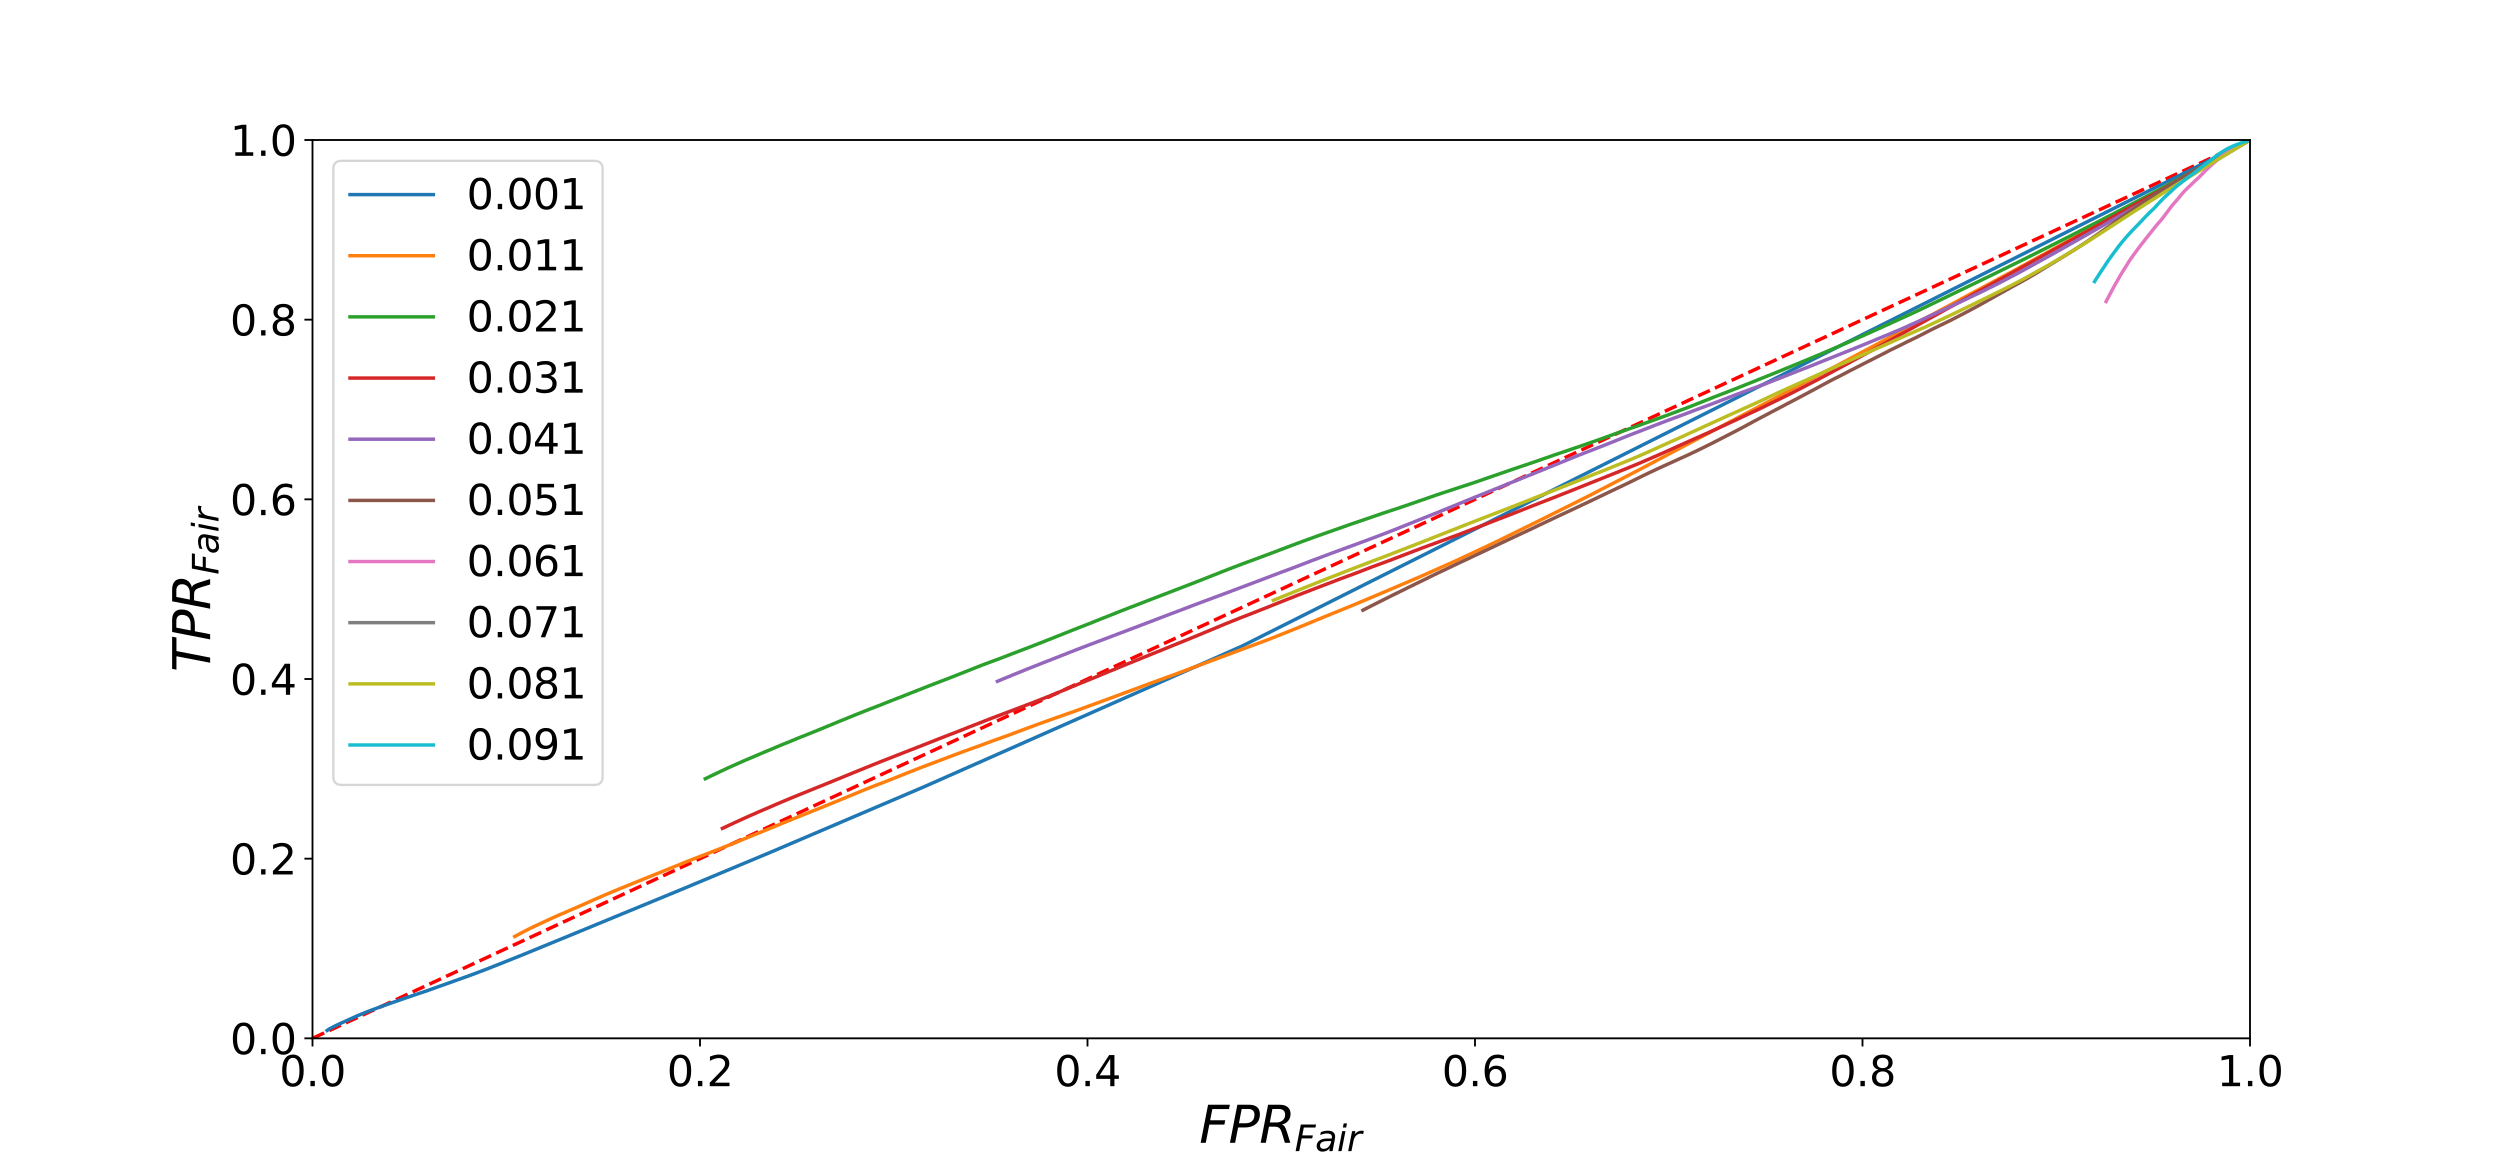 <?xml version="1.0" encoding="utf-8" standalone="no"?>
<!DOCTYPE svg PUBLIC "-//W3C//DTD SVG 1.1//EN"
  "http://www.w3.org/Graphics/SVG/1.1/DTD/svg11.dtd">
<svg height="504pt" version="1.1" viewBox="0 0 1080 504" width="1080pt" xmlns="http://www.w3.org/2000/svg" xmlns:xlink="http://www.w3.org/1999/xlink">
 <defs>
  <style type="text/css">*{stroke-linecap:butt;stroke-linejoin:round;}</style>
 </defs>
 <g id="figure_1">
  <g id="patch_1">
   <path d="M 0 504 
L 1080 504 
L 1080 0 
L 0 0 
z
" style="fill:#ffffff;"/>
  </g>
  <g id="axes_1">
   <g id="patch_2">
    <path d="M 135 448.56 
L 972 448.56 
L 972 60.48 
L 135 60.48 
z
" style="fill:#ffffff;"/>
   </g>
   <g id="matplotlib.axis_1">
    <g id="xtick_1">
     <g id="line2d_1">
      <defs>
       <path d="M 0 0 
L 0 3.5 
" id="m3195e9aef9" style="stroke:#000000;stroke-width:0.8;"/>
      </defs>
      <g>
       <use style="stroke:#000000;stroke-width:0.8;" x="135" xlink:href="#m3195e9aef9" y="448.56"/>
      </g>
     </g>
     <g id="text_1">
      <!-- 0.0 -->
      <g transform="translate(120.687 469.237)scale(0.18 -0.18)">
       <defs>
        <path d="M 2034 4250 
Q 1547 4250 1301 3770 
Q 1056 3291 1056 2328 
Q 1056 1369 1301 889 
Q 1547 409 2034 409 
Q 2525 409 2770 889 
Q 3016 1369 3016 2328 
Q 3016 3291 2770 3770 
Q 2525 4250 2034 4250 
z
M 2034 4750 
Q 2819 4750 3233 4129 
Q 3647 3509 3647 2328 
Q 3647 1150 3233 529 
Q 2819 -91 2034 -91 
Q 1250 -91 836 529 
Q 422 1150 422 2328 
Q 422 3509 836 4129 
Q 1250 4750 2034 4750 
z
" id="DejaVuSans-30" transform="scale(0.016)"/>
        <path d="M 684 794 
L 1344 794 
L 1344 0 
L 684 0 
L 684 794 
z
" id="DejaVuSans-2e" transform="scale(0.016)"/>
       </defs>
       <use xlink:href="#DejaVuSans-30"/>
       <use x="63.623" xlink:href="#DejaVuSans-2e"/>
       <use x="95.41" xlink:href="#DejaVuSans-30"/>
      </g>
     </g>
    </g>
    <g id="xtick_2">
     <g id="line2d_2">
      <g>
       <use style="stroke:#000000;stroke-width:0.8;" x="302.4" xlink:href="#m3195e9aef9" y="448.56"/>
      </g>
     </g>
     <g id="text_2">
      <!-- 0.2 -->
      <g transform="translate(288.087 469.237)scale(0.18 -0.18)">
       <defs>
        <path d="M 1228 531 
L 3431 531 
L 3431 0 
L 469 0 
L 469 531 
Q 828 903 1448 1529 
Q 2069 2156 2228 2338 
Q 2531 2678 2651 2914 
Q 2772 3150 2772 3378 
Q 2772 3750 2511 3984 
Q 2250 4219 1831 4219 
Q 1534 4219 1204 4116 
Q 875 4013 500 3803 
L 500 4441 
Q 881 4594 1212 4672 
Q 1544 4750 1819 4750 
Q 2544 4750 2975 4387 
Q 3406 4025 3406 3419 
Q 3406 3131 3298 2873 
Q 3191 2616 2906 2266 
Q 2828 2175 2409 1742 
Q 1991 1309 1228 531 
z
" id="DejaVuSans-32" transform="scale(0.016)"/>
       </defs>
       <use xlink:href="#DejaVuSans-30"/>
       <use x="63.623" xlink:href="#DejaVuSans-2e"/>
       <use x="95.41" xlink:href="#DejaVuSans-32"/>
      </g>
     </g>
    </g>
    <g id="xtick_3">
     <g id="line2d_3">
      <g>
       <use style="stroke:#000000;stroke-width:0.8;" x="469.8" xlink:href="#m3195e9aef9" y="448.56"/>
      </g>
     </g>
     <g id="text_3">
      <!-- 0.4 -->
      <g transform="translate(455.487 469.237)scale(0.18 -0.18)">
       <defs>
        <path d="M 2419 4116 
L 825 1625 
L 2419 1625 
L 2419 4116 
z
M 2253 4666 
L 3047 4666 
L 3047 1625 
L 3713 1625 
L 3713 1100 
L 3047 1100 
L 3047 0 
L 2419 0 
L 2419 1100 
L 313 1100 
L 313 1709 
L 2253 4666 
z
" id="DejaVuSans-34" transform="scale(0.016)"/>
       </defs>
       <use xlink:href="#DejaVuSans-30"/>
       <use x="63.623" xlink:href="#DejaVuSans-2e"/>
       <use x="95.41" xlink:href="#DejaVuSans-34"/>
      </g>
     </g>
    </g>
    <g id="xtick_4">
     <g id="line2d_4">
      <g>
       <use style="stroke:#000000;stroke-width:0.8;" x="637.2" xlink:href="#m3195e9aef9" y="448.56"/>
      </g>
     </g>
     <g id="text_4">
      <!-- 0.6 -->
      <g transform="translate(622.887 469.237)scale(0.18 -0.18)">
       <defs>
        <path d="M 2113 2584 
Q 1688 2584 1439 2293 
Q 1191 2003 1191 1497 
Q 1191 994 1439 701 
Q 1688 409 2113 409 
Q 2538 409 2786 701 
Q 3034 994 3034 1497 
Q 3034 2003 2786 2293 
Q 2538 2584 2113 2584 
z
M 3366 4563 
L 3366 3988 
Q 3128 4100 2886 4159 
Q 2644 4219 2406 4219 
Q 1781 4219 1451 3797 
Q 1122 3375 1075 2522 
Q 1259 2794 1537 2939 
Q 1816 3084 2150 3084 
Q 2853 3084 3261 2657 
Q 3669 2231 3669 1497 
Q 3669 778 3244 343 
Q 2819 -91 2113 -91 
Q 1303 -91 875 529 
Q 447 1150 447 2328 
Q 447 3434 972 4092 
Q 1497 4750 2381 4750 
Q 2619 4750 2861 4703 
Q 3103 4656 3366 4563 
z
" id="DejaVuSans-36" transform="scale(0.016)"/>
       </defs>
       <use xlink:href="#DejaVuSans-30"/>
       <use x="63.623" xlink:href="#DejaVuSans-2e"/>
       <use x="95.41" xlink:href="#DejaVuSans-36"/>
      </g>
     </g>
    </g>
    <g id="xtick_5">
     <g id="line2d_5">
      <g>
       <use style="stroke:#000000;stroke-width:0.8;" x="804.6" xlink:href="#m3195e9aef9" y="448.56"/>
      </g>
     </g>
     <g id="text_5">
      <!-- 0.8 -->
      <g transform="translate(790.287 469.237)scale(0.18 -0.18)">
       <defs>
        <path d="M 2034 2216 
Q 1584 2216 1326 1975 
Q 1069 1734 1069 1313 
Q 1069 891 1326 650 
Q 1584 409 2034 409 
Q 2484 409 2743 651 
Q 3003 894 3003 1313 
Q 3003 1734 2745 1975 
Q 2488 2216 2034 2216 
z
M 1403 2484 
Q 997 2584 770 2862 
Q 544 3141 544 3541 
Q 544 4100 942 4425 
Q 1341 4750 2034 4750 
Q 2731 4750 3128 4425 
Q 3525 4100 3525 3541 
Q 3525 3141 3298 2862 
Q 3072 2584 2669 2484 
Q 3125 2378 3379 2068 
Q 3634 1759 3634 1313 
Q 3634 634 3220 271 
Q 2806 -91 2034 -91 
Q 1263 -91 848 271 
Q 434 634 434 1313 
Q 434 1759 690 2068 
Q 947 2378 1403 2484 
z
M 1172 3481 
Q 1172 3119 1398 2916 
Q 1625 2713 2034 2713 
Q 2441 2713 2670 2916 
Q 2900 3119 2900 3481 
Q 2900 3844 2670 4047 
Q 2441 4250 2034 4250 
Q 1625 4250 1398 4047 
Q 1172 3844 1172 3481 
z
" id="DejaVuSans-38" transform="scale(0.016)"/>
       </defs>
       <use xlink:href="#DejaVuSans-30"/>
       <use x="63.623" xlink:href="#DejaVuSans-2e"/>
       <use x="95.41" xlink:href="#DejaVuSans-38"/>
      </g>
     </g>
    </g>
    <g id="xtick_6">
     <g id="line2d_6">
      <g>
       <use style="stroke:#000000;stroke-width:0.8;" x="972" xlink:href="#m3195e9aef9" y="448.56"/>
      </g>
     </g>
     <g id="text_6">
      <!-- 1.0 -->
      <g transform="translate(957.687 469.237)scale(0.18 -0.18)">
       <defs>
        <path d="M 794 531 
L 1825 531 
L 1825 4091 
L 703 3866 
L 703 4441 
L 1819 4666 
L 2450 4666 
L 2450 531 
L 3481 531 
L 3481 0 
L 794 0 
L 794 531 
z
" id="DejaVuSans-31" transform="scale(0.016)"/>
       </defs>
       <use xlink:href="#DejaVuSans-31"/>
       <use x="63.623" xlink:href="#DejaVuSans-2e"/>
       <use x="95.41" xlink:href="#DejaVuSans-30"/>
      </g>
     </g>
    </g>
    <g id="text_7">
     <!-- $FPR_{Fair}$ -->
     <g transform="translate(518.08 493.697)scale(0.22 -0.22)">
      <defs>
       <path d="M 1081 4666 
L 3756 4666 
L 3653 4134 
L 1606 4134 
L 1338 2759 
L 3188 2759 
L 3084 2228 
L 1234 2228 
L 800 0 
L 172 0 
L 1081 4666 
z
" id="DejaVuSans-Oblique-46" transform="scale(0.016)"/>
       <path d="M 1081 4666 
L 2541 4666 
Q 3178 4666 3512 4369 
Q 3847 4072 3847 3500 
Q 3847 2731 3353 2303 
Q 2859 1875 1966 1875 
L 1172 1875 
L 806 0 
L 172 0 
L 1081 4666 
z
M 1613 4147 
L 1275 2394 
L 2069 2394 
Q 2606 2394 2893 2669 
Q 3181 2944 3181 3456 
Q 3181 3784 2986 3965 
Q 2791 4147 2438 4147 
L 1613 4147 
z
" id="DejaVuSans-Oblique-50" transform="scale(0.016)"/>
       <path d="M 1613 4147 
L 1294 2491 
L 2106 2491 
Q 2584 2491 2879 2755 
Q 3175 3019 3175 3444 
Q 3175 3784 2976 3965 
Q 2778 4147 2406 4147 
L 1613 4147 
z
M 2772 2241 
Q 2972 2194 3105 2009 
Q 3238 1825 3413 1275 
L 3809 0 
L 3144 0 
L 2778 1197 
Q 2638 1659 2453 1815 
Q 2269 1972 1888 1972 
L 1191 1972 
L 806 0 
L 172 0 
L 1081 4666 
L 2503 4666 
Q 3150 4666 3495 4373 
Q 3841 4081 3841 3531 
Q 3841 3044 3547 2687 
Q 3253 2331 2772 2241 
z
" id="DejaVuSans-Oblique-52" transform="scale(0.016)"/>
       <path d="M 3438 1997 
L 3047 0 
L 2472 0 
L 2578 531 
Q 2325 219 2001 64 
Q 1678 -91 1281 -91 
Q 834 -91 548 182 
Q 263 456 263 884 
Q 263 1497 752 1853 
Q 1241 2209 2100 2209 
L 2900 2209 
L 2931 2363 
Q 2938 2388 2941 2417 
Q 2944 2447 2944 2509 
Q 2944 2788 2717 2942 
Q 2491 3097 2081 3097 
Q 1800 3097 1504 3025 
Q 1209 2953 897 2809 
L 997 3341 
Q 1322 3463 1633 3523 
Q 1944 3584 2234 3584 
Q 2853 3584 3176 3315 
Q 3500 3047 3500 2534 
Q 3500 2431 3484 2292 
Q 3469 2153 3438 1997 
z
M 2816 1759 
L 2241 1759 
Q 1534 1759 1195 1570 
Q 856 1381 856 984 
Q 856 709 1029 553 
Q 1203 397 1509 397 
Q 1978 397 2328 733 
Q 2678 1069 2791 1631 
L 2816 1759 
z
" id="DejaVuSans-Oblique-61" transform="scale(0.016)"/>
       <path d="M 1172 4863 
L 1747 4863 
L 1606 4134 
L 1031 4134 
L 1172 4863 
z
M 909 3500 
L 1484 3500 
L 800 0 
L 225 0 
L 909 3500 
z
" id="DejaVuSans-Oblique-69" transform="scale(0.016)"/>
       <path d="M 2853 2969 
Q 2766 3016 2653 3041 
Q 2541 3066 2413 3066 
Q 1953 3066 1609 2717 
Q 1266 2369 1153 1784 
L 800 0 
L 225 0 
L 909 3500 
L 1484 3500 
L 1375 2956 
Q 1603 3259 1920 3421 
Q 2238 3584 2597 3584 
Q 2691 3584 2781 3573 
Q 2872 3563 2963 3538 
L 2853 2969 
z
" id="DejaVuSans-Oblique-72" transform="scale(0.016)"/>
      </defs>
      <use transform="translate(0 0.094)" xlink:href="#DejaVuSans-Oblique-46"/>
      <use transform="translate(57.52 0.094)" xlink:href="#DejaVuSans-Oblique-50"/>
      <use transform="translate(117.822 0.094)" xlink:href="#DejaVuSans-Oblique-52"/>
      <use transform="translate(187.305 -16.312)scale(0.7)" xlink:href="#DejaVuSans-Oblique-46"/>
      <use transform="translate(227.568 -16.312)scale(0.7)" xlink:href="#DejaVuSans-Oblique-61"/>
      <use transform="translate(270.464 -16.312)scale(0.7)" xlink:href="#DejaVuSans-Oblique-69"/>
      <use transform="translate(289.912 -16.312)scale(0.7)" xlink:href="#DejaVuSans-Oblique-72"/>
     </g>
    </g>
   </g>
   <g id="matplotlib.axis_2">
    <g id="ytick_1">
     <g id="line2d_7">
      <defs>
       <path d="M 0 0 
L -3.5 0 
" id="m94375addf7" style="stroke:#000000;stroke-width:0.8;"/>
      </defs>
      <g>
       <use style="stroke:#000000;stroke-width:0.8;" x="135" xlink:href="#m94375addf7" y="448.56"/>
      </g>
     </g>
     <g id="text_8">
      <!-- 0.0 -->
      <g transform="translate(99.374 455.399)scale(0.18 -0.18)">
       <use xlink:href="#DejaVuSans-30"/>
       <use x="63.623" xlink:href="#DejaVuSans-2e"/>
       <use x="95.41" xlink:href="#DejaVuSans-30"/>
      </g>
     </g>
    </g>
    <g id="ytick_2">
     <g id="line2d_8">
      <g>
       <use style="stroke:#000000;stroke-width:0.8;" x="135" xlink:href="#m94375addf7" y="370.944"/>
      </g>
     </g>
     <g id="text_9">
      <!-- 0.2 -->
      <g transform="translate(99.374 377.783)scale(0.18 -0.18)">
       <use xlink:href="#DejaVuSans-30"/>
       <use x="63.623" xlink:href="#DejaVuSans-2e"/>
       <use x="95.41" xlink:href="#DejaVuSans-32"/>
      </g>
     </g>
    </g>
    <g id="ytick_3">
     <g id="line2d_9">
      <g>
       <use style="stroke:#000000;stroke-width:0.8;" x="135" xlink:href="#m94375addf7" y="293.328"/>
      </g>
     </g>
     <g id="text_10">
      <!-- 0.4 -->
      <g transform="translate(99.374 300.167)scale(0.18 -0.18)">
       <use xlink:href="#DejaVuSans-30"/>
       <use x="63.623" xlink:href="#DejaVuSans-2e"/>
       <use x="95.41" xlink:href="#DejaVuSans-34"/>
      </g>
     </g>
    </g>
    <g id="ytick_4">
     <g id="line2d_10">
      <g>
       <use style="stroke:#000000;stroke-width:0.8;" x="135" xlink:href="#m94375addf7" y="215.712"/>
      </g>
     </g>
     <g id="text_11">
      <!-- 0.6 -->
      <g transform="translate(99.374 222.551)scale(0.18 -0.18)">
       <use xlink:href="#DejaVuSans-30"/>
       <use x="63.623" xlink:href="#DejaVuSans-2e"/>
       <use x="95.41" xlink:href="#DejaVuSans-36"/>
      </g>
     </g>
    </g>
    <g id="ytick_5">
     <g id="line2d_11">
      <g>
       <use style="stroke:#000000;stroke-width:0.8;" x="135" xlink:href="#m94375addf7" y="138.096"/>
      </g>
     </g>
     <g id="text_12">
      <!-- 0.8 -->
      <g transform="translate(99.374 144.935)scale(0.18 -0.18)">
       <use xlink:href="#DejaVuSans-30"/>
       <use x="63.623" xlink:href="#DejaVuSans-2e"/>
       <use x="95.41" xlink:href="#DejaVuSans-38"/>
      </g>
     </g>
    </g>
    <g id="ytick_6">
     <g id="line2d_12">
      <g>
       <use style="stroke:#000000;stroke-width:0.8;" x="135" xlink:href="#m94375addf7" y="60.48"/>
      </g>
     </g>
     <g id="text_13">
      <!-- 1.0 -->
      <g transform="translate(99.374 67.319)scale(0.18 -0.18)">
       <use xlink:href="#DejaVuSans-31"/>
       <use x="63.623" xlink:href="#DejaVuSans-2e"/>
       <use x="95.41" xlink:href="#DejaVuSans-30"/>
      </g>
     </g>
    </g>
    <g id="text_14">
     <!-- $TPR_{Fair}$ -->
     <g transform="translate(90.799 290.27)rotate(-90)scale(0.22 -0.22)">
      <defs>
       <path d="M 378 4666 
L 4325 4666 
L 4225 4134 
L 2559 4134 
L 1759 0 
L 1125 0 
L 1925 4134 
L 275 4134 
L 378 4666 
z
" id="DejaVuSans-Oblique-54" transform="scale(0.016)"/>
      </defs>
      <use transform="translate(0 0.094)" xlink:href="#DejaVuSans-Oblique-54"/>
      <use transform="translate(61.084 0.094)" xlink:href="#DejaVuSans-Oblique-50"/>
      <use transform="translate(121.387 0.094)" xlink:href="#DejaVuSans-Oblique-52"/>
      <use transform="translate(190.869 -16.312)scale(0.7)" xlink:href="#DejaVuSans-Oblique-46"/>
      <use transform="translate(231.133 -16.312)scale(0.7)" xlink:href="#DejaVuSans-Oblique-61"/>
      <use transform="translate(274.028 -16.312)scale(0.7)" xlink:href="#DejaVuSans-Oblique-69"/>
      <use transform="translate(293.477 -16.312)scale(0.7)" xlink:href="#DejaVuSans-Oblique-72"/>
     </g>
    </g>
   </g>
   <g id="line2d_13">
    <path clip-path="url(#pc66443a816)" d="M 135 448.56 
L 972 60.48 
" style="fill:none;stroke:#ff0000;stroke-dasharray:5.55,2.4;stroke-dashoffset:0;stroke-width:1.5;"/>
   </g>
   <g id="line2d_14">
    <path clip-path="url(#pc66443a816)" d="M 972 60.48 
L 536.486 279.143 
L 399.396 339.793 
L 333.134 368.06 
L 293.891 384.451 
L 268.269 395.004 
L 250.161 402.47 
L 236.633 408.019 
L 226.191 412.303 
L 217.784 415.67 
L 210.852 418.406 
L 205.161 420.587 
L 200.264 422.366 
L 196.013 423.886 
L 192.317 425.207 
L 189.042 426.353 
L 186.147 427.408 
L 183.553 428.321 
L 181.144 429.124 
L 178.958 429.855 
L 177.007 430.533 
L 175.182 431.143 
L 173.528 431.715 
L 171.987 432.258 
L 170.528 432.768 
L 169.173 433.237 
L 167.922 433.692 
L 166.702 434.104 
L 165.578 434.501 
L 164.527 434.888 
L 163.535 435.255 
L 162.609 435.589 
L 161.739 435.919 
L 160.906 436.218 
L 160.098 436.515 
L 159.343 436.815 
L 158.602 437.097 
L 157.912 437.376 
L 157.256 437.648 
L 156.645 437.895 
L 156.045 438.13 
L 155.457 438.371 
L 154.911 438.608 
L 154.384 438.839 
L 153.886 439.055 
L 153.414 439.263 
L 152.956 439.467 
L 152.52 439.661 
L 152.081 439.855 
L 151.669 440.037 
L 151.274 440.217 
L 150.891 440.389 
L 150.531 440.556 
L 150.169 440.717 
L 149.827 440.88 
L 149.498 441.032 
L 149.168 441.18 
L 148.865 441.325 
L 148.574 441.454 
L 148.299 441.579 
L 148.027 441.7 
L 147.758 441.815 
L 147.496 441.931 
L 147.235 442.048 
L 146.998 442.16 
L 146.772 442.267 
L 146.542 442.378 
L 146.318 442.481 
L 146.105 442.579 
L 145.89 442.677 
L 145.69 442.772 
L 145.482 442.865 
L 145.294 442.956 
L 145.106 443.045 
L 144.924 443.134 
L 144.748 443.226 
L 144.575 443.312 
L 144.4 443.401 
L 144.237 443.48 
L 144.074 443.57 
L 143.92 443.648 
L 143.769 443.728 
L 143.609 443.803 
L 143.464 443.884 
L 143.321 443.958 
L 143.178 444.028 
L 143.033 444.105 
L 142.883 444.176 
L 142.745 444.245 
L 142.609 444.316 
L 142.478 444.395 
L 142.345 444.469 
L 142.214 444.541 
L 142.099 444.612 
L 141.979 444.689 
L 141.864 444.763 
L 141.755 444.838 
L 141.638 444.91 
L 141.536 444.991 
L 141.43 445.064 
L 141.316 445.143 
" style="fill:none;stroke:#1f77b4;stroke-linecap:square;stroke-width:1.5;"/>
   </g>
   <g id="line2d_15">
    <path clip-path="url(#pc66443a816)" d="M 972 60.48 
L 917.778 90.75 
L 870.041 116.878 
L 828.693 139.157 
L 792.585 158.436 
L 760.792 175.158 
L 732.748 189.913 
L 707.656 203.186 
L 685.354 214.733 
L 664.81 224.984 
L 645.925 234.272 
L 628.88 242.28 
L 613.163 249.279 
L 598.372 255.587 
L 584.615 261.382 
L 571.618 266.674 
L 559.422 271.704 
L 547.817 276.322 
L 536.7 280.459 
L 526.187 284.368 
L 516.189 288.099 
L 506.659 291.658 
L 497.437 295.006 
L 488.811 298.221 
L 480.227 301.402 
L 472.071 304.394 
L 464.228 307.272 
L 456.555 309.952 
L 449.15 312.601 
L 442.06 315.219 
L 435.263 317.767 
L 428.697 320.107 
L 422.423 322.44 
L 416.216 324.649 
L 410.314 326.877 
L 404.552 329.057 
L 398.89 331.186 
L 393.435 333.323 
L 388.174 335.423 
L 383.211 337.403 
L 378.217 339.311 
L 373.325 341.247 
L 368.668 343.179 
L 364.109 345.067 
L 359.696 346.882 
L 355.355 348.639 
L 351.152 350.335 
L 347.053 351.974 
L 343.104 353.572 
L 339.231 355.153 
L 335.498 356.68 
L 331.821 358.187 
L 328.297 359.639 
L 324.81 361.05 
L 321.428 362.444 
L 318.111 363.811 
L 314.848 365.121 
L 311.678 366.406 
L 308.541 367.624 
L 305.525 368.775 
L 302.594 369.92 
L 299.712 371.04 
L 296.886 372.129 
L 294.142 373.248 
L 291.444 374.336 
L 288.805 375.408 
L 286.261 376.448 
L 283.749 377.464 
L 281.263 378.456 
L 278.857 379.438 
L 276.452 380.41 
L 274.109 381.355 
L 271.792 382.293 
L 269.543 383.208 
L 267.355 384.11 
L 265.214 384.99 
L 263.105 385.876 
L 261.037 386.751 
L 259.037 387.623 
L 257.019 388.501 
L 255.049 389.378 
L 253.159 390.225 
L 251.274 391.054 
L 249.433 391.877 
L 247.624 392.653 
L 245.862 393.401 
L 244.098 394.176 
L 242.326 394.93 
L 240.639 395.669 
L 239.005 396.422 
L 237.364 397.159 
L 235.748 397.904 
L 234.195 398.634 
L 232.662 399.338 
L 231.121 400.067 
L 229.594 400.799 
L 228.079 401.536 
L 226.596 402.308 
L 225.151 403.06 
L 223.759 403.816 
L 222.343 404.565 
" style="fill:none;stroke:#ff7f0e;stroke-linecap:square;stroke-width:1.5;"/>
   </g>
   <g id="line2d_16">
    <path clip-path="url(#pc66443a816)" d="M 972 60.48 
L 950.598 72.245 
L 930.214 83.258 
L 911.04 93.36 
L 892.611 102.823 
L 875.345 111.505 
L 858.916 119.569 
L 843.174 127.167 
L 828.402 134.301 
L 814.117 140.835 
L 800.587 146.908 
L 787.621 152.503 
L 775.192 157.687 
L 763.236 162.552 
L 751.761 167.151 
L 740.6 171.475 
L 729.939 175.722 
L 719.551 179.623 
L 709.347 183.29 
L 699.504 186.773 
L 689.975 190.2 
L 680.679 193.434 
L 671.556 196.529 
L 662.757 199.593 
L 653.889 202.588 
L 645.375 205.518 
L 637.028 208.414 
L 628.78 211.114 
L 620.731 213.771 
L 612.901 216.489 
L 605.239 219.128 
L 597.757 221.599 
L 590.504 224.088 
L 583.325 226.543 
L 576.346 229 
L 569.402 231.445 
L 562.562 233.935 
L 555.856 236.453 
L 549.301 238.935 
L 543.034 241.28 
L 536.695 243.613 
L 530.513 245.978 
L 524.505 248.349 
L 518.565 250.702 
L 512.85 252.932 
L 507.121 255.124 
L 501.527 257.28 
L 496.045 259.396 
L 490.738 261.442 
L 485.439 263.481 
L 480.315 265.525 
L 475.244 267.522 
L 470.319 269.509 
L 465.406 271.413 
L 460.557 273.334 
L 455.821 275.228 
L 451.174 277.066 
L 446.588 278.862 
L 442.045 280.604 
L 437.647 282.284 
L 433.326 283.95 
L 429.029 285.561 
L 424.766 287.134 
L 420.623 288.767 
L 416.538 290.392 
L 412.52 291.977 
L 408.592 293.51 
L 404.706 294.985 
L 400.88 296.472 
L 397.152 297.948 
L 393.465 299.393 
L 389.812 300.839 
L 386.179 302.244 
L 382.644 303.644 
L 379.214 304.999 
L 375.798 306.317 
L 372.429 307.646 
L 369.121 308.97 
L 365.92 310.272 
L 362.678 311.594 
L 359.52 312.899 
L 356.444 314.161 
L 353.384 315.426 
L 350.379 316.648 
L 347.384 317.839 
L 344.437 319.012 
L 341.534 320.226 
L 338.648 321.39 
L 335.844 322.537 
L 333.082 323.722 
L 330.347 324.85 
L 327.626 326.014 
L 324.994 327.148 
L 322.37 328.238 
L 319.736 329.403 
L 317.152 330.554 
L 314.581 331.697 
L 312.054 332.892 
L 309.567 334.052 
L 307.12 335.229 
L 304.674 336.416 
" style="fill:none;stroke:#2ca02c;stroke-linecap:square;stroke-width:1.5;"/>
   </g>
   <g id="line2d_17">
    <path clip-path="url(#pc66443a816)" d="M 972 60.48 
L 946.58 74.886 
L 922.77 88.143 
L 900.805 100.394 
L 880.425 111.648 
L 861.683 122.007 
L 844.313 131.632 
L 828.077 140.611 
L 813.085 148.944 
L 798.897 156.685 
L 785.431 163.906 
L 772.843 170.411 
L 760.89 176.257 
L 749.408 181.65 
L 738.409 186.721 
L 727.772 191.455 
L 717.57 196.049 
L 707.675 200.34 
L 698.006 204.274 
L 688.651 208.015 
L 679.624 211.629 
L 670.821 215.109 
L 662.24 218.446 
L 653.998 221.718 
L 645.737 224.91 
L 637.726 227.999 
L 629.835 231.044 
L 622.05 233.908 
L 614.42 236.707 
L 607.033 239.538 
L 599.81 242.301 
L 592.8 244.879 
L 585.981 247.5 
L 579.196 250.007 
L 572.631 252.522 
L 566.098 255.021 
L 559.653 257.511 
L 553.338 260.022 
L 547.169 262.479 
L 541.232 264.826 
L 535.267 267.141 
L 529.42 269.492 
L 523.731 271.86 
L 518.137 274.182 
L 512.659 276.436 
L 507.219 278.631 
L 501.913 280.796 
L 496.693 282.909 
L 491.606 284.985 
L 486.573 287.03 
L 481.714 289.035 
L 476.883 291.016 
L 472.216 292.951 
L 467.536 294.854 
L 462.936 296.752 
L 458.406 298.629 
L 453.981 300.442 
L 449.605 302.18 
L 445.253 303.871 
L 441.02 305.48 
L 436.886 307.063 
L 432.802 308.605 
L 428.745 310.137 
L 424.759 311.695 
L 420.833 313.222 
L 417.001 314.729 
L 413.247 316.217 
L 409.491 317.663 
L 405.797 319.101 
L 402.189 320.53 
L 398.638 321.921 
L 395.1 323.312 
L 391.576 324.685 
L 388.142 326.034 
L 384.788 327.352 
L 381.458 328.649 
L 378.174 329.957 
L 374.957 331.249 
L 371.826 332.526 
L 368.67 333.808 
L 365.59 335.077 
L 362.577 336.316 
L 359.575 337.525 
L 356.651 338.726 
L 353.748 339.887 
L 350.896 341.034 
L 348.072 342.186 
L 345.279 343.318 
L 342.549 344.424 
L 339.857 345.553 
L 337.201 346.661 
L 334.555 347.798 
L 331.99 348.916 
L 329.434 350.006 
L 326.857 351.124 
L 324.338 352.236 
L 321.825 353.345 
L 319.338 354.487 
L 316.89 355.61 
L 314.478 356.738 
L 312.079 357.858 
" style="fill:none;stroke:#d62728;stroke-linecap:square;stroke-width:1.5;"/>
   </g>
   <g id="line2d_18">
    <path clip-path="url(#pc66443a816)" d="M 972 60.48 
L 960.068 67.555 
L 948.51 74.343 
L 937.448 80.728 
L 926.801 86.877 
L 916.747 92.702 
L 907.111 98.203 
L 897.964 103.419 
L 889.229 108.362 
L 880.677 113.1 
L 872.413 117.661 
L 864.528 121.817 
L 856.851 125.661 
L 849.362 129.254 
L 842.071 132.674 
L 834.847 135.976 
L 827.88 139.214 
L 821.076 142.263 
L 814.242 145.125 
L 807.609 147.861 
L 801.018 150.567 
L 794.486 153.179 
L 788.103 155.737 
L 781.864 158.26 
L 775.503 160.757 
L 769.296 163.206 
L 763.118 165.623 
L 756.956 167.904 
L 750.853 170.144 
L 744.839 172.473 
L 738.864 174.753 
L 733 176.92 
L 727.256 179.111 
L 721.462 181.244 
L 715.786 183.4 
L 710.14 185.604 
L 704.499 187.761 
L 698.904 190.018 
L 693.353 192.233 
L 687.965 194.346 
L 682.496 196.463 
L 677.123 198.642 
L 671.805 200.807 
L 666.548 202.944 
L 661.349 205.05 
L 656.133 207.143 
L 651.01 209.213 
L 645.914 211.273 
L 640.938 213.276 
L 635.931 215.289 
L 631.069 217.285 
L 626.168 219.286 
L 621.394 221.242 
L 616.582 223.172 
L 611.818 225.079 
L 607.099 226.971 
L 602.465 228.828 
L 597.817 230.635 
L 593.156 232.406 
L 588.59 234.103 
L 584.074 235.766 
L 579.594 237.393 
L 575.137 239.029 
L 570.705 240.703 
L 566.319 242.344 
L 562.03 244.009 
L 557.758 245.634 
L 553.461 247.223 
L 549.214 248.825 
L 545.04 250.424 
L 540.919 251.972 
L 536.771 253.545 
L 532.619 255.097 
L 528.554 256.621 
L 524.543 258.123 
L 520.548 259.605 
L 516.541 261.104 
L 512.621 262.601 
L 508.773 264.066 
L 504.855 265.528 
L 501.019 267 
L 497.252 268.451 
L 493.503 269.87 
L 489.812 271.277 
L 486.146 272.663 
L 482.486 274.046 
L 478.868 275.422 
L 475.264 276.786 
L 471.713 278.118 
L 468.173 279.469 
L 464.691 280.805 
L 461.202 282.168 
L 457.812 283.526 
L 454.39 284.849 
L 450.937 286.201 
L 447.531 287.548 
L 444.129 288.891 
L 440.789 290.259 
L 437.455 291.599 
L 434.161 292.96 
L 430.869 294.331 
" style="fill:none;stroke:#9467bd;stroke-linecap:square;stroke-width:1.5;"/>
   </g>
   <g id="line2d_19">
    <path clip-path="url(#pc66443a816)" d="M 972 60.48 
L 963.572 64.958 
L 955.386 69.444 
L 947.711 73.771 
L 940.499 78.005 
L 933.731 82.198 
L 927.5 86.261 
L 921.638 90.319 
L 916.182 94.145 
L 910.979 97.834 
L 905.925 101.356 
L 901.227 104.627 
L 896.768 107.504 
L 892.422 110.212 
L 888.168 112.813 
L 884.009 115.346 
L 880.01 117.803 
L 876.053 120.142 
L 872.125 122.326 
L 868.26 124.448 
L 864.455 126.568 
L 860.728 128.675 
L 857.068 130.716 
L 853.485 132.703 
L 849.811 134.672 
L 846.135 136.588 
L 842.467 138.477 
L 838.744 140.286 
L 834.986 142.103 
L 831.3 143.995 
L 827.616 145.869 
L 824.024 147.592 
L 820.469 149.383 
L 816.871 151.113 
L 813.361 152.945 
L 809.774 154.767 
L 806.161 156.585 
L 802.512 158.457 
L 798.879 160.309 
L 795.425 162.128 
L 791.911 163.887 
L 788.372 165.754 
L 784.84 167.674 
L 781.319 169.553 
L 777.79 171.44 
L 774.224 173.298 
L 770.691 175.153 
L 767.171 177.002 
L 763.721 178.824 
L 760.232 180.663 
L 756.839 182.478 
L 753.417 184.331 
L 750.045 186.127 
L 746.607 187.886 
L 743.181 189.652 
L 739.725 191.427 
L 736.248 193.155 
L 732.752 194.862 
L 729.258 196.523 
L 725.795 198.085 
L 722.35 199.655 
L 718.945 201.206 
L 715.493 202.787 
L 712.041 204.424 
L 708.652 206.059 
L 705.282 207.726 
L 701.912 209.366 
L 698.499 210.981 
L 695.077 212.61 
L 691.687 214.231 
L 688.312 215.849 
L 684.876 217.48 
L 681.421 219.115 
L 677.971 220.735 
L 674.572 222.321 
L 671.164 223.927 
L 667.738 225.541 
L 664.368 227.141 
L 661.038 228.735 
L 657.601 230.333 
L 654.2 231.94 
L 650.804 233.533 
L 647.475 235.108 
L 644.178 236.678 
L 640.916 238.213 
L 637.614 239.761 
L 634.343 241.32 
L 631.039 242.859 
L 627.813 244.374 
L 624.554 245.941 
L 621.304 247.474 
L 618.036 249.059 
L 614.834 250.643 
L 611.638 252.194 
L 608.397 253.785 
L 605.172 255.387 
L 601.892 256.982 
L 598.601 258.632 
L 595.317 260.271 
L 592.05 261.922 
L 588.766 263.601 
" style="fill:none;stroke:#8c564b;stroke-linecap:square;stroke-width:1.5;"/>
   </g>
   <g id="line2d_20">
    <path clip-path="url(#pc66443a816)" d="M 972 60.48 
L 970.172 61.235 
L 968.397 61.969 
L 966.74 62.748 
L 965.218 63.545 
L 963.829 64.361 
L 962.597 65.224 
L 961.488 66.047 
L 960.451 66.852 
L 959.481 67.669 
L 958.549 68.482 
L 957.71 69.228 
L 956.954 69.889 
L 956.246 70.506 
L 955.561 71.091 
L 954.915 71.701 
L 954.309 72.274 
L 953.736 72.818 
L 953.167 73.334 
L 952.633 73.862 
L 952.123 74.377 
L 951.645 74.885 
L 951.154 75.379 
L 950.674 75.886 
L 950.178 76.394 
L 949.668 76.887 
L 949.157 77.338 
L 948.622 77.796 
L 948.093 78.256 
L 947.587 78.764 
L 947.066 79.287 
L 946.57 79.769 
L 946.09 80.225 
L 945.615 80.676 
L 945.137 81.154 
L 944.638 81.653 
L 944.112 82.141 
L 943.604 82.674 
L 943.121 83.187 
L 942.667 83.706 
L 942.224 84.229 
L 941.768 84.809 
L 941.289 85.379 
L 940.804 85.96 
L 940.288 86.588 
L 939.756 87.161 
L 939.251 87.741 
L 938.725 88.369 
L 938.234 88.952 
L 937.747 89.58 
L 937.274 90.211 
L 936.784 90.856 
L 936.317 91.512 
L 935.819 92.155 
L 935.345 92.79 
L 934.846 93.455 
L 934.339 94.114 
L 933.82 94.78 
L 933.288 95.425 
L 932.745 96.018 
L 932.221 96.6 
L 931.702 97.208 
L 931.2 97.85 
L 930.685 98.508 
L 930.151 99.162 
L 929.637 99.82 
L 929.116 100.475 
L 928.58 101.131 
L 928.036 101.794 
L 927.498 102.51 
L 926.936 103.185 
L 926.388 103.925 
L 925.813 104.654 
L 925.237 105.375 
L 924.679 106.121 
L 924.082 106.897 
L 923.474 107.7 
L 922.889 108.508 
L 922.305 109.312 
L 921.713 110.117 
L 921.116 110.939 
L 920.516 111.789 
L 919.943 112.625 
L 919.394 113.478 
L 918.855 114.36 
L 918.3 115.247 
L 917.758 116.11 
L 917.216 116.976 
L 916.659 117.866 
L 916.108 118.794 
L 915.558 119.717 
L 915.011 120.707 
L 914.477 121.668 
L 913.917 122.64 
L 913.348 123.644 
L 912.786 124.676 
L 912.2 125.785 
L 911.613 126.902 
L 911.02 127.995 
L 910.416 129.113 
L 909.826 130.272 
" style="fill:none;stroke:#e377c2;stroke-linecap:square;stroke-width:1.5;"/>
   </g>
   <g id="line2d_21">
    <path clip-path="url(#pc66443a816)" d="M 972 60.48 
L 971.974 60.49 
L 971.964 60.497 
L 971.94 60.505 
L 971.914 60.516 
L 971.882 60.527 
L 971.835 60.54 
L 971.765 60.548 
L 971.706 60.557 
L 971.632 60.568 
L 971.544 60.585 
L 971.465 60.601 
L 971.42 60.61 
L 971.386 60.616 
L 971.349 60.626 
L 971.305 60.646 
L 971.27 60.665 
L 971.25 60.671 
L 971.22 60.68 
L 971.202 60.689 
L 971.18 60.699 
L 971.167 60.714 
L 971.146 60.728 
L 971.126 60.733 
L 971.103 60.741 
L 971.084 60.757 
L 971.063 60.762 
L 971.047 60.767 
L 971.026 60.771 
L 971.016 60.787 
L 971.004 60.802 
L 970.99 60.806 
L 970.974 60.813 
L 970.961 60.818 
L 970.942 60.823 
L 970.92 60.829 
L 970.895 60.84 
L 970.868 60.852 
L 970.846 60.859 
L 970.834 60.87 
L 970.821 60.876 
L 970.805 60.887 
L 970.791 60.891 
L 970.769 60.904 
L 970.748 60.909 
L 970.723 60.914 
L 970.704 60.921 
L 970.696 60.929 
L 970.685 60.936 
L 970.671 60.944 
L 970.655 60.957 
L 970.639 60.964 
L 970.623 60.967 
L 970.596 60.977 
L 970.581 60.985 
L 970.568 60.994 
L 970.553 61.004 
L 970.542 61.012 
L 970.53 61.021 
L 970.514 61.032 
L 970.502 61.043 
L 970.488 61.051 
L 970.475 61.061 
L 970.46 61.078 
L 970.431 61.09 
L 970.406 61.101 
L 970.388 61.107 
L 970.372 61.114 
L 970.357 61.121 
L 970.34 61.132 
L 970.327 61.152 
L 970.307 61.166 
L 970.286 61.176 
L 970.271 61.195 
L 970.256 61.211 
L 970.233 61.222 
L 970.209 61.245 
L 970.188 61.259 
L 970.163 61.277 
L 970.146 61.288 
L 970.127 61.301 
L 970.091 61.314 
L 970.06 61.328 
L 970.044 61.339 
L 970.027 61.345 
L 969.999 61.355 
L 969.969 61.373 
L 969.947 61.394 
L 969.919 61.406 
L 969.885 61.424 
L 969.858 61.457 
L 969.838 61.48 
L 969.818 61.494 
L 969.796 61.514 
L 969.77 61.53 
L 969.743 61.55 
L 969.717 61.562 
L 969.69 61.583 
L 969.669 61.605 
L 969.641 61.62 
L 969.618 61.641 
" style="fill:none;stroke:#7f7f7f;stroke-linecap:square;stroke-width:1.5;"/>
   </g>
   <g id="line2d_22">
    <path clip-path="url(#pc66443a816)" d="M 972 60.48 
L 963.729 65.531 
L 955.643 70.391 
L 947.96 75.071 
L 940.68 79.541 
L 933.779 83.83 
L 927.224 87.969 
L 920.997 91.965 
L 915.124 95.79 
L 909.474 99.471 
L 904.008 103.022 
L 898.778 106.321 
L 893.745 109.372 
L 888.873 112.247 
L 884.12 115.002 
L 879.392 117.614 
L 874.775 120.19 
L 870.236 122.623 
L 865.715 124.906 
L 861.268 127.107 
L 856.884 129.265 
L 852.535 131.393 
L 848.221 133.464 
L 844.013 135.51 
L 839.692 137.546 
L 835.418 139.54 
L 831.146 141.528 
L 826.826 143.427 
L 822.514 145.304 
L 818.262 147.222 
L 814.037 149.135 
L 809.901 150.939 
L 805.796 152.776 
L 801.65 154.578 
L 797.552 156.397 
L 793.433 158.232 
L 789.281 160.081 
L 785.151 161.972 
L 781.047 163.839 
L 777.04 165.634 
L 772.981 167.426 
L 768.926 169.281 
L 764.902 171.172 
L 760.886 173.057 
L 756.861 174.901 
L 752.811 176.71 
L 748.801 178.539 
L 744.781 180.348 
L 740.836 182.139 
L 736.887 183.94 
L 733.016 185.73 
L 729.103 187.512 
L 725.286 189.278 
L 721.385 191.026 
L 717.481 192.779 
L 713.604 194.536 
L 709.748 196.258 
L 705.885 197.905 
L 702 199.528 
L 698.148 201.087 
L 694.36 202.62 
L 690.576 204.129 
L 686.765 205.632 
L 682.985 207.159 
L 679.208 208.671 
L 675.478 210.166 
L 671.778 211.654 
L 668.004 213.117 
L 664.246 214.595 
L 660.504 216.076 
L 656.814 217.529 
L 653.069 218.999 
L 649.3 220.459 
L 645.574 221.905 
L 641.885 223.336 
L 638.186 224.759 
L 634.465 226.208 
L 630.805 227.651 
L 627.178 229.076 
L 623.494 230.528 
L 619.849 231.97 
L 616.235 233.404 
L 612.644 234.799 
L 609.083 236.189 
L 605.545 237.545 
L 602.019 238.909 
L 598.498 240.281 
L 594.974 241.621 
L 591.482 242.938 
L 588.007 244.282 
L 584.539 245.609 
L 581.07 246.965 
L 577.658 248.306 
L 574.225 249.64 
L 570.756 251.003 
L 567.302 252.379 
L 563.831 253.751 
L 560.385 255.166 
L 556.932 256.557 
L 553.504 257.947 
L 550.076 259.351 
" style="fill:none;stroke:#bcbd22;stroke-linecap:square;stroke-width:1.5;"/>
   </g>
   <g id="line2d_23">
    <path clip-path="url(#pc66443a816)" d="M 972 60.48 
L 969.958 61.147 
L 967.973 61.828 
L 966.126 62.522 
L 964.454 63.204 
L 962.909 63.908 
L 961.565 64.636 
L 960.31 65.389 
L 959.171 66.118 
L 958.12 66.862 
L 957.138 67.572 
L 956.243 68.258 
L 955.473 68.862 
L 954.732 69.415 
L 954.017 69.966 
L 953.34 70.491 
L 952.678 71.001 
L 952.041 71.475 
L 951.417 71.936 
L 950.818 72.391 
L 950.243 72.823 
L 949.707 73.283 
L 949.157 73.701 
L 948.651 74.127 
L 948.12 74.542 
L 947.577 74.964 
L 947.02 75.359 
L 946.432 75.753 
L 945.834 76.138 
L 945.279 76.563 
L 944.713 77.007 
L 944.191 77.403 
L 943.692 77.817 
L 943.174 78.23 
L 942.659 78.641 
L 942.105 79.076 
L 941.531 79.509 
L 940.964 79.948 
L 940.414 80.392 
L 939.903 80.844 
L 939.405 81.258 
L 938.9 81.729 
L 938.375 82.229 
L 937.84 82.734 
L 937.271 83.261 
L 936.691 83.741 
L 936.12 84.268 
L 935.55 84.788 
L 934.99 85.31 
L 934.454 85.839 
L 933.921 86.395 
L 933.39 86.939 
L 932.881 87.485 
L 932.341 88.063 
L 931.807 88.641 
L 931.272 89.22 
L 930.724 89.8 
L 930.17 90.373 
L 929.602 90.927 
L 929.032 91.436 
L 928.485 91.957 
L 927.963 92.495 
L 927.428 93.042 
L 926.889 93.612 
L 926.345 94.173 
L 925.796 94.733 
L 925.266 95.314 
L 924.712 95.894 
L 924.14 96.49 
L 923.576 97.09 
L 922.975 97.706 
L 922.357 98.322 
L 921.743 98.977 
L 921.115 99.61 
L 920.519 100.251 
L 919.897 100.928 
L 919.28 101.609 
L 918.666 102.292 
L 918.043 103.003 
L 917.435 103.737 
L 916.803 104.487 
L 916.181 105.264 
L 915.57 106.017 
L 914.983 106.788 
L 914.416 107.559 
L 913.837 108.331 
L 913.268 109.105 
L 912.698 109.883 
L 912.114 110.676 
L 911.535 111.497 
L 910.94 112.316 
L 910.36 113.169 
L 909.795 114.032 
L 909.225 114.899 
L 908.632 115.778 
L 908.029 116.688 
L 907.404 117.632 
L 906.774 118.626 
L 906.134 119.603 
L 905.484 120.606 
L 904.843 121.645 
" style="fill:none;stroke:#17becf;stroke-linecap:square;stroke-width:1.5;"/>
   </g>
   <g id="patch_3">
    <path d="M 135 448.56 
L 135 60.48 
" style="fill:none;stroke:#000000;stroke-linecap:square;stroke-linejoin:miter;stroke-width:0.8;"/>
   </g>
   <g id="patch_4">
    <path d="M 972 448.56 
L 972 60.48 
" style="fill:none;stroke:#000000;stroke-linecap:square;stroke-linejoin:miter;stroke-width:0.8;"/>
   </g>
   <g id="patch_5">
    <path d="M 135 448.56 
L 972 448.56 
" style="fill:none;stroke:#000000;stroke-linecap:square;stroke-linejoin:miter;stroke-width:0.8;"/>
   </g>
   <g id="patch_6">
    <path d="M 135 60.48 
L 972 60.48 
" style="fill:none;stroke:#000000;stroke-linecap:square;stroke-linejoin:miter;stroke-width:0.8;"/>
   </g>
   <g id="legend_1">
    <g id="patch_7">
     <path d="M 147.6 339.086 
L 256.731 339.086 
Q 260.331 339.086 260.331 335.486 
L 260.331 73.08 
Q 260.331 69.48 256.731 69.48 
L 147.6 69.48 
Q 144 69.48 144 73.08 
L 144 335.486 
Q 144 339.086 147.6 339.086 
z
" style="fill:#ffffff;opacity:0.8;stroke:#cccccc;stroke-linejoin:miter;"/>
    </g>
    <g id="line2d_24">
     <path d="M 151.2 84.057 
L 187.2 84.057 
" style="fill:none;stroke:#1f77b4;stroke-linecap:square;stroke-width:1.5;"/>
    </g>
    <g id="line2d_25"/>
    <g id="text_15">
     <!-- 0.001 -->
     <g transform="translate(201.6 90.357)scale(0.18 -0.18)">
      <use xlink:href="#DejaVuSans-30"/>
      <use x="63.623" xlink:href="#DejaVuSans-2e"/>
      <use x="95.41" xlink:href="#DejaVuSans-30"/>
      <use x="159.033" xlink:href="#DejaVuSans-30"/>
      <use x="222.656" xlink:href="#DejaVuSans-31"/>
     </g>
    </g>
    <g id="line2d_26">
     <path d="M 151.2 110.478 
L 187.2 110.478 
" style="fill:none;stroke:#ff7f0e;stroke-linecap:square;stroke-width:1.5;"/>
    </g>
    <g id="line2d_27"/>
    <g id="text_16">
     <!-- 0.011 -->
     <g transform="translate(201.6 116.778)scale(0.18 -0.18)">
      <use xlink:href="#DejaVuSans-30"/>
      <use x="63.623" xlink:href="#DejaVuSans-2e"/>
      <use x="95.41" xlink:href="#DejaVuSans-30"/>
      <use x="159.033" xlink:href="#DejaVuSans-31"/>
      <use x="222.656" xlink:href="#DejaVuSans-31"/>
     </g>
    </g>
    <g id="line2d_28">
     <path d="M 151.2 136.898 
L 187.2 136.898 
" style="fill:none;stroke:#2ca02c;stroke-linecap:square;stroke-width:1.5;"/>
    </g>
    <g id="line2d_29"/>
    <g id="text_17">
     <!-- 0.021 -->
     <g transform="translate(201.6 143.198)scale(0.18 -0.18)">
      <use xlink:href="#DejaVuSans-30"/>
      <use x="63.623" xlink:href="#DejaVuSans-2e"/>
      <use x="95.41" xlink:href="#DejaVuSans-30"/>
      <use x="159.033" xlink:href="#DejaVuSans-32"/>
      <use x="222.656" xlink:href="#DejaVuSans-31"/>
     </g>
    </g>
    <g id="line2d_30">
     <path d="M 151.2 163.319 
L 187.2 163.319 
" style="fill:none;stroke:#d62728;stroke-linecap:square;stroke-width:1.5;"/>
    </g>
    <g id="line2d_31"/>
    <g id="text_18">
     <!-- 0.031 -->
     <g transform="translate(201.6 169.619)scale(0.18 -0.18)">
      <defs>
       <path d="M 2597 2516 
Q 3050 2419 3304 2112 
Q 3559 1806 3559 1356 
Q 3559 666 3084 287 
Q 2609 -91 1734 -91 
Q 1441 -91 1130 -33 
Q 819 25 488 141 
L 488 750 
Q 750 597 1062 519 
Q 1375 441 1716 441 
Q 2309 441 2620 675 
Q 2931 909 2931 1356 
Q 2931 1769 2642 2001 
Q 2353 2234 1838 2234 
L 1294 2234 
L 1294 2753 
L 1863 2753 
Q 2328 2753 2575 2939 
Q 2822 3125 2822 3475 
Q 2822 3834 2567 4026 
Q 2313 4219 1838 4219 
Q 1578 4219 1281 4162 
Q 984 4106 628 3988 
L 628 4550 
Q 988 4650 1302 4700 
Q 1616 4750 1894 4750 
Q 2613 4750 3031 4423 
Q 3450 4097 3450 3541 
Q 3450 3153 3228 2886 
Q 3006 2619 2597 2516 
z
" id="DejaVuSans-33" transform="scale(0.016)"/>
      </defs>
      <use xlink:href="#DejaVuSans-30"/>
      <use x="63.623" xlink:href="#DejaVuSans-2e"/>
      <use x="95.41" xlink:href="#DejaVuSans-30"/>
      <use x="159.033" xlink:href="#DejaVuSans-33"/>
      <use x="222.656" xlink:href="#DejaVuSans-31"/>
     </g>
    </g>
    <g id="line2d_32">
     <path d="M 151.2 189.74 
L 187.2 189.74 
" style="fill:none;stroke:#9467bd;stroke-linecap:square;stroke-width:1.5;"/>
    </g>
    <g id="line2d_33"/>
    <g id="text_19">
     <!-- 0.041 -->
     <g transform="translate(201.6 196.04)scale(0.18 -0.18)">
      <use xlink:href="#DejaVuSans-30"/>
      <use x="63.623" xlink:href="#DejaVuSans-2e"/>
      <use x="95.41" xlink:href="#DejaVuSans-30"/>
      <use x="159.033" xlink:href="#DejaVuSans-34"/>
      <use x="222.656" xlink:href="#DejaVuSans-31"/>
     </g>
    </g>
    <g id="line2d_34">
     <path d="M 151.2 216.16 
L 187.2 216.16 
" style="fill:none;stroke:#8c564b;stroke-linecap:square;stroke-width:1.5;"/>
    </g>
    <g id="line2d_35"/>
    <g id="text_20">
     <!-- 0.051 -->
     <g transform="translate(201.6 222.46)scale(0.18 -0.18)">
      <defs>
       <path d="M 691 4666 
L 3169 4666 
L 3169 4134 
L 1269 4134 
L 1269 2991 
Q 1406 3038 1543 3061 
Q 1681 3084 1819 3084 
Q 2600 3084 3056 2656 
Q 3513 2228 3513 1497 
Q 3513 744 3044 326 
Q 2575 -91 1722 -91 
Q 1428 -91 1123 -41 
Q 819 9 494 109 
L 494 744 
Q 775 591 1075 516 
Q 1375 441 1709 441 
Q 2250 441 2565 725 
Q 2881 1009 2881 1497 
Q 2881 1984 2565 2268 
Q 2250 2553 1709 2553 
Q 1456 2553 1204 2497 
Q 953 2441 691 2322 
L 691 4666 
z
" id="DejaVuSans-35" transform="scale(0.016)"/>
      </defs>
      <use xlink:href="#DejaVuSans-30"/>
      <use x="63.623" xlink:href="#DejaVuSans-2e"/>
      <use x="95.41" xlink:href="#DejaVuSans-30"/>
      <use x="159.033" xlink:href="#DejaVuSans-35"/>
      <use x="222.656" xlink:href="#DejaVuSans-31"/>
     </g>
    </g>
    <g id="line2d_36">
     <path d="M 151.2 242.581 
L 187.2 242.581 
" style="fill:none;stroke:#e377c2;stroke-linecap:square;stroke-width:1.5;"/>
    </g>
    <g id="line2d_37"/>
    <g id="text_21">
     <!-- 0.061 -->
     <g transform="translate(201.6 248.881)scale(0.18 -0.18)">
      <use xlink:href="#DejaVuSans-30"/>
      <use x="63.623" xlink:href="#DejaVuSans-2e"/>
      <use x="95.41" xlink:href="#DejaVuSans-30"/>
      <use x="159.033" xlink:href="#DejaVuSans-36"/>
      <use x="222.656" xlink:href="#DejaVuSans-31"/>
     </g>
    </g>
    <g id="line2d_38">
     <path d="M 151.2 269.002 
L 187.2 269.002 
" style="fill:none;stroke:#7f7f7f;stroke-linecap:square;stroke-width:1.5;"/>
    </g>
    <g id="line2d_39"/>
    <g id="text_22">
     <!-- 0.071 -->
     <g transform="translate(201.6 275.302)scale(0.18 -0.18)">
      <defs>
       <path d="M 525 4666 
L 3525 4666 
L 3525 4397 
L 1831 0 
L 1172 0 
L 2766 4134 
L 525 4134 
L 525 4666 
z
" id="DejaVuSans-37" transform="scale(0.016)"/>
      </defs>
      <use xlink:href="#DejaVuSans-30"/>
      <use x="63.623" xlink:href="#DejaVuSans-2e"/>
      <use x="95.41" xlink:href="#DejaVuSans-30"/>
      <use x="159.033" xlink:href="#DejaVuSans-37"/>
      <use x="222.656" xlink:href="#DejaVuSans-31"/>
     </g>
    </g>
    <g id="line2d_40">
     <path d="M 151.2 295.422 
L 187.2 295.422 
" style="fill:none;stroke:#bcbd22;stroke-linecap:square;stroke-width:1.5;"/>
    </g>
    <g id="line2d_41"/>
    <g id="text_23">
     <!-- 0.081 -->
     <g transform="translate(201.6 301.722)scale(0.18 -0.18)">
      <use xlink:href="#DejaVuSans-30"/>
      <use x="63.623" xlink:href="#DejaVuSans-2e"/>
      <use x="95.41" xlink:href="#DejaVuSans-30"/>
      <use x="159.033" xlink:href="#DejaVuSans-38"/>
      <use x="222.656" xlink:href="#DejaVuSans-31"/>
     </g>
    </g>
    <g id="line2d_42">
     <path d="M 151.2 321.843 
L 187.2 321.843 
" style="fill:none;stroke:#17becf;stroke-linecap:square;stroke-width:1.5;"/>
    </g>
    <g id="line2d_43"/>
    <g id="text_24">
     <!-- 0.091 -->
     <g transform="translate(201.6 328.143)scale(0.18 -0.18)">
      <defs>
       <path d="M 703 97 
L 703 672 
Q 941 559 1184 500 
Q 1428 441 1663 441 
Q 2288 441 2617 861 
Q 2947 1281 2994 2138 
Q 2813 1869 2534 1725 
Q 2256 1581 1919 1581 
Q 1219 1581 811 2004 
Q 403 2428 403 3163 
Q 403 3881 828 4315 
Q 1253 4750 1959 4750 
Q 2769 4750 3195 4129 
Q 3622 3509 3622 2328 
Q 3622 1225 3098 567 
Q 2575 -91 1691 -91 
Q 1453 -91 1209 -44 
Q 966 3 703 97 
z
M 1959 2075 
Q 2384 2075 2632 2365 
Q 2881 2656 2881 3163 
Q 2881 3666 2632 3958 
Q 2384 4250 1959 4250 
Q 1534 4250 1286 3958 
Q 1038 3666 1038 3163 
Q 1038 2656 1286 2365 
Q 1534 2075 1959 2075 
z
" id="DejaVuSans-39" transform="scale(0.016)"/>
      </defs>
      <use xlink:href="#DejaVuSans-30"/>
      <use x="63.623" xlink:href="#DejaVuSans-2e"/>
      <use x="95.41" xlink:href="#DejaVuSans-30"/>
      <use x="159.033" xlink:href="#DejaVuSans-39"/>
      <use x="222.656" xlink:href="#DejaVuSans-31"/>
     </g>
    </g>
   </g>
  </g>
 </g>
 <defs>
  <clipPath id="pc66443a816">
   <rect height="388.08" width="837" x="135" y="60.48"/>
  </clipPath>
 </defs>
</svg>

